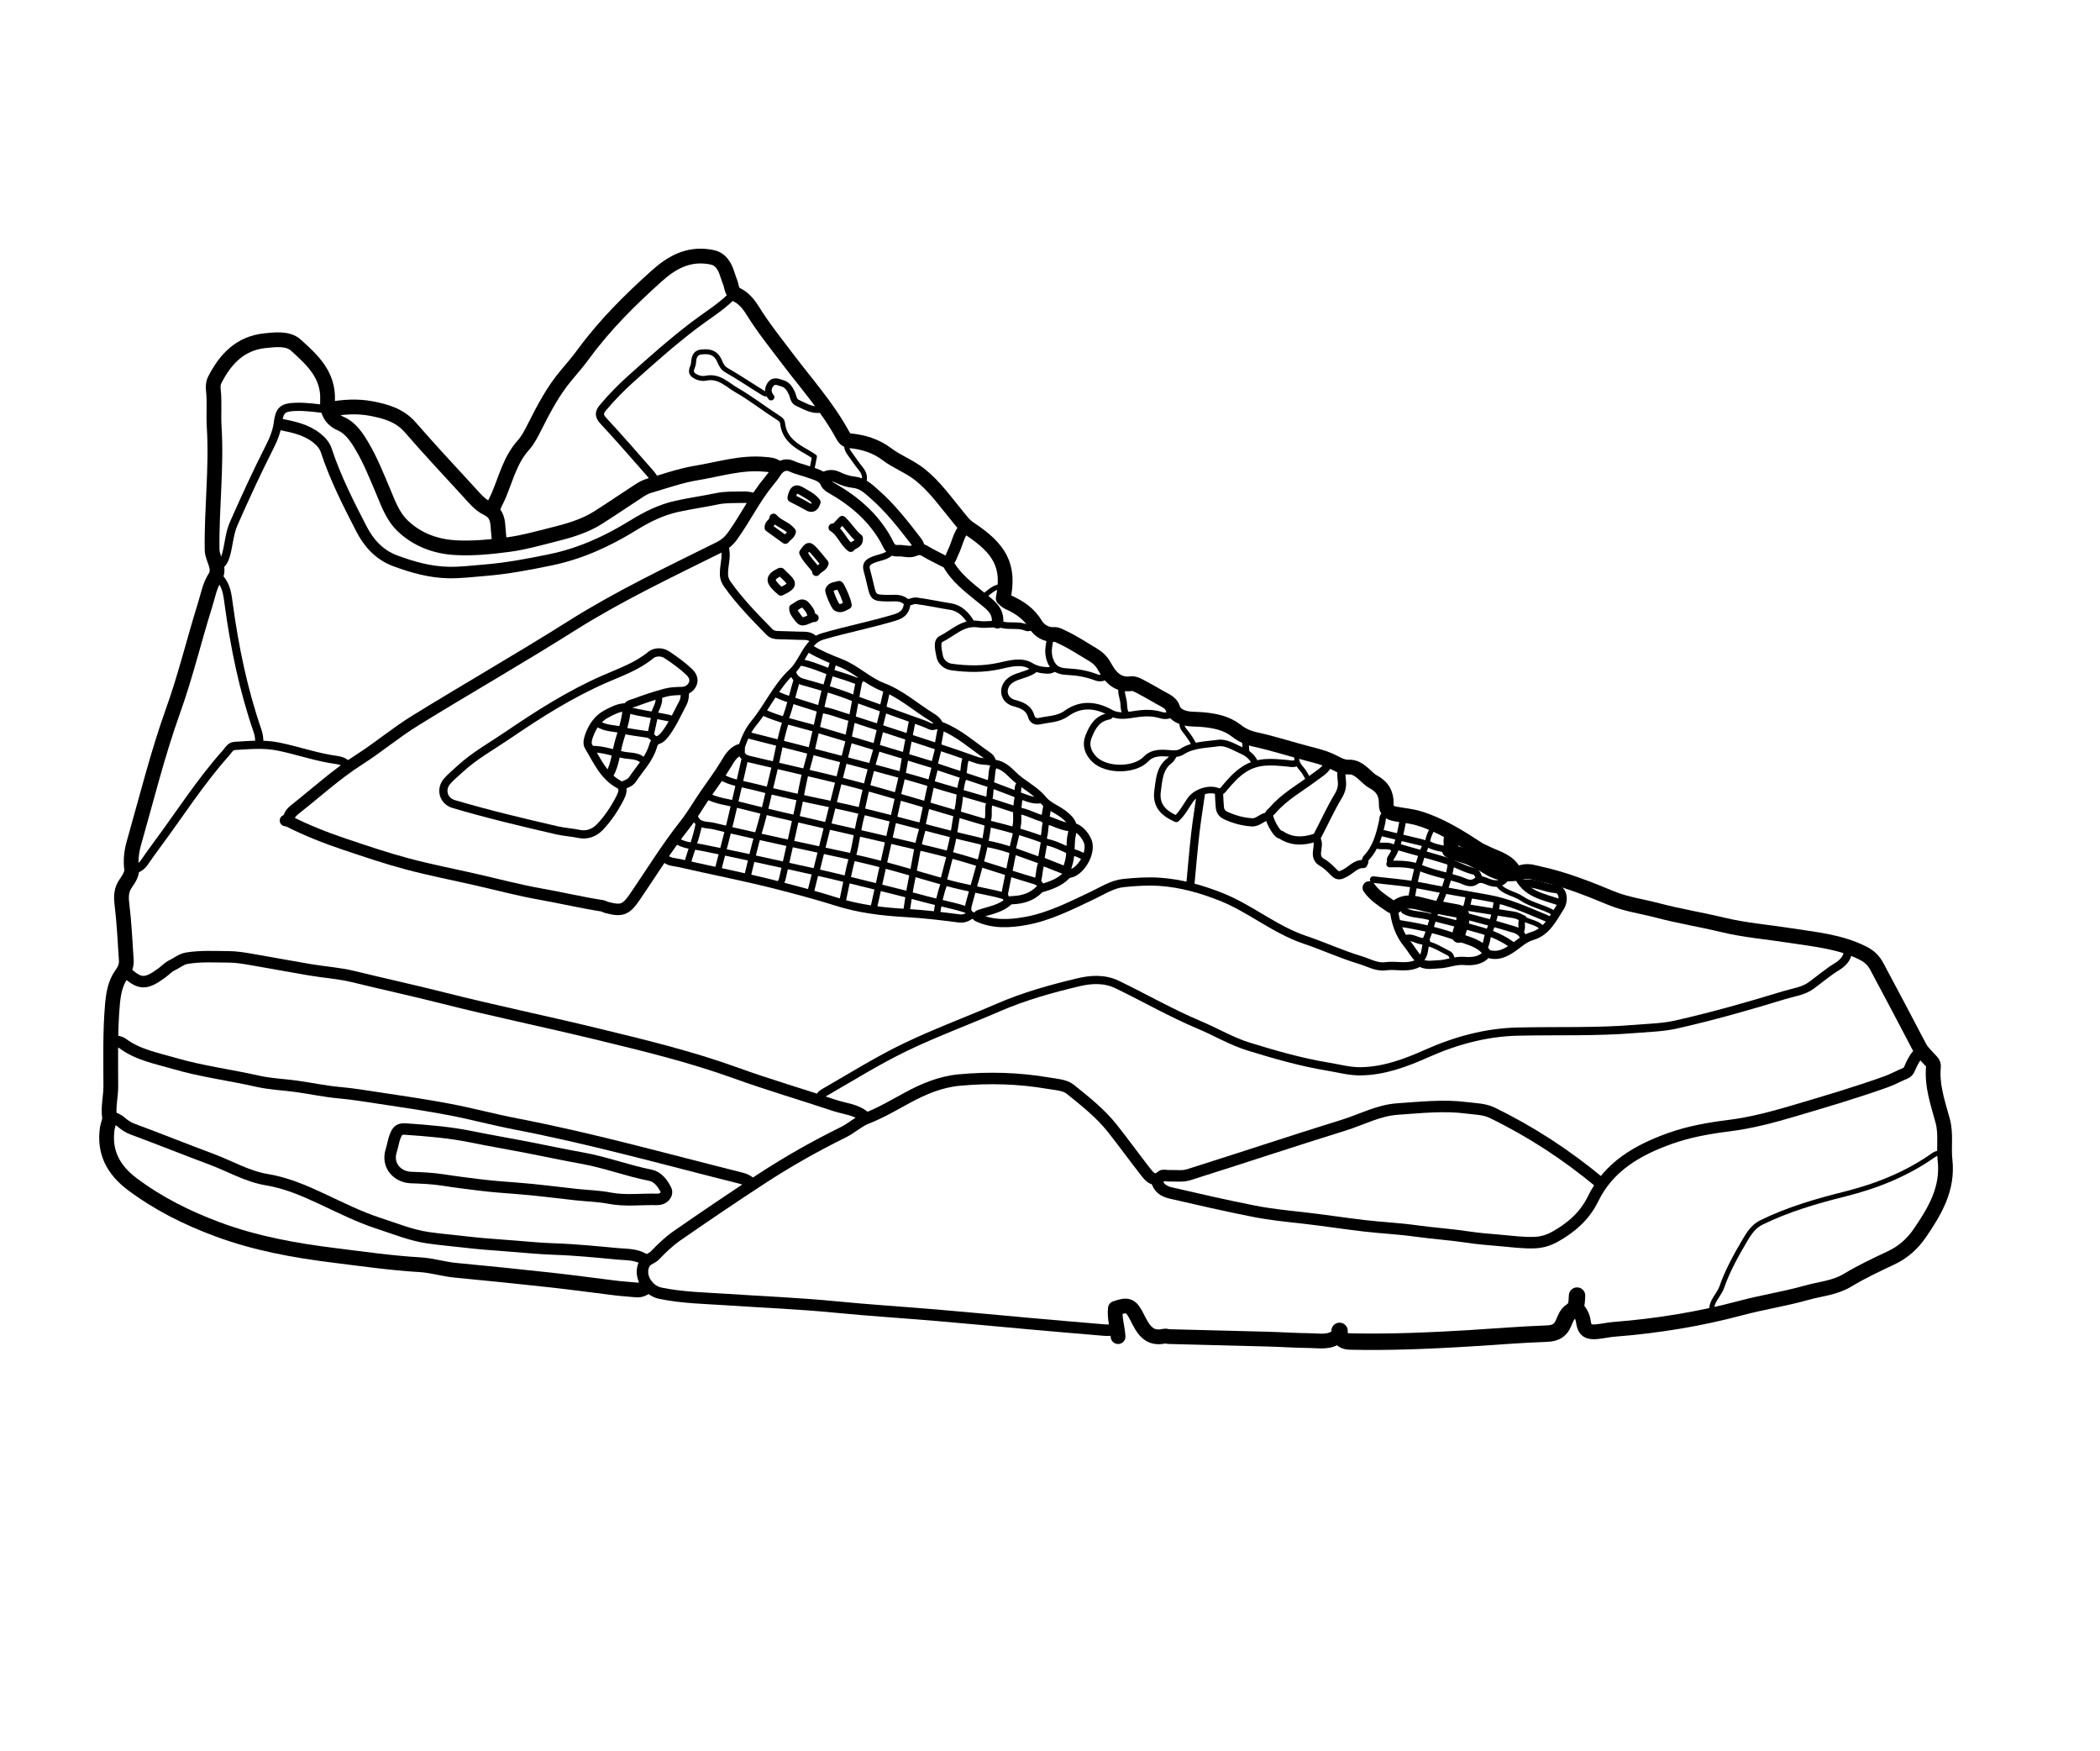 <svg version="1.1" id="Layer_1" xmlns="http://www.w3.org/2000/svg" xmlns:xlink="http://www.w3.org/1999/xlink" x="0px" y="0px"
	 width="100%" viewBox="0 0 1280 1067" enable-background="new 0 0 1280 1067" xml:space="preserve">
<path fill="none" opacity="1" stroke="#000000" stroke-linecap="round" stroke-linejoin="round" stroke-width="5"
	d="
M1126.5,578 
	C1126.564,583.192 1123.994,586.422 1119.573,589.119 
	C1114.103,592.455 1109.186,596.693 1103.995,600.493 
	C1099.087,604.085 1093.057,604.718 1087.479,606.43 
	C1065.672,613.12 1043.716,619.341 1021.466,624.347 
	C1013.514,626.136 1005.177,626.292 996.998,626.976 
	C973.034,628.981 949.001,628.07 925.003,628.626 
	C905.654,629.074 887.172,634.159 869.511,642.025 
	C856.56,647.794 843.314,652.714 828.999,652.822 
	C822.507,652.871 815.991,651.053 809.502,649.99 
	C793.016,647.289 776.966,642.645 761.076,637.755 
	C750.676,634.554 741.087,628.792 730.98,624.547 
	C713.83,617.342 697.721,608.056 681.01,599.979 
	C673.165,596.188 664.947,596.738 657.032,598.634 
	C640.514,602.589 624.15,607.148 608.479,613.951 
	C589.569,622.159 570.148,629.27 551.605,638.218 
	C535.104,646.18 519.466,655.941 503.556,665.097 
	C502.059,665.958 500.043,666.876 499.5,669 
"/>
<path fill="none" opacity="1" stroke="#000000" stroke-linecap="round" stroke-linejoin="round" stroke-width="7"
	d="
M527,680.5 
	C521.656,675.993 514.718,675.657 508.478,673.567 
	C488.538,666.887 468.311,661.022 448.545,653.875 
	C420.597,643.768 391.837,636.862 363.03,629.878 
	C332.068,622.37 300.858,615.957 269.968,608.127 
	C251.872,603.54 233.606,599.596 215.467,595.136 
	C206.828,593.012 197.813,592.453 189.005,590.971 
	C176.819,588.92 164.678,586.599 152.494,584.536 
	C148.199,583.809 143.835,583.102 139.5,583.084 
	C130.998,583.05 122.484,582.498 113.981,583.883 
	C110.447,584.459 108.024,586.734 105.051,588.111 
	C102.632,589.232 100.702,591.382 98.494,592.992 
	C88.674,600.153 85.159,599.983 76.5,592 
"/>
<path fill="none" opacity="1" stroke="#000000" stroke-linecap="round" stroke-linejoin="round" stroke-width="7"
	d="
M69,634.5 
	C71.175,634.302 73.278,634.786 74.975,636.034 
	C84.243,642.85 95.356,644.842 106.011,647.963 
	C122.734,652.861 140.061,655.035 157.03,658.869 
	C164.856,660.637 173.013,660.904 180.996,662.026 
	C189.679,663.245 198.295,665.099 207.011,665.872 
	C214.907,666.572 222.686,667.886 230.493,669.049 
	C245.018,671.212 259.559,673.354 273.983,676.091 
	C287.563,678.668 300.939,682.316 314.514,684.929 
	C337.005,689.258 359.287,694.477 381.492,700.034 
	C404.863,705.883 428.151,712.061 451.523,717.907 
	C453.899,718.501 455.851,719.299 457.5,721 
"/>
<path fill="none" opacity="1" stroke="#000000" stroke-linecap="round" stroke-linejoin="round" stroke-width="7"
	d="
M393.5,768 
	C388.425,764.153 382.3,764.595 376.495,764.058 
	C363.678,762.872 350.848,761.549 337.995,761.143 
	C327.782,760.821 317.666,759.666 307.502,758.969 
	C299.329,758.408 291.135,757.721 283.027,756.771 
	C275.695,755.911 268.3,755.314 260.965,754.242 
	C250.466,752.708 240.89,748.737 230.991,745.529 
	C218.854,741.596 207.513,735.85 196.013,730.473 
	C185.243,725.437 174.465,720.81 162.527,718.835 
	C150.693,716.877 140.186,710.616 129.017,706.454 
	C112.95,700.467 97.041,694.055 80.959,688.11 
	C78.275,687.117 76.065,685.68 74.058,683.933 
	C72.094,682.223 70.066,681.135 67.5,681 
"/>
<path fill="none" opacity="1" stroke="#000000" stroke-linecap="round" stroke-linejoin="round" stroke-width="7"
	d="
M170.5,258.5 
	C178.459,260.119 186.378,261.604 193.084,266.894 
	C195.813,269.047 197.916,271.597 198.884,274.538 
	C204.376,291.224 212.341,306.851 220.326,322.332 
	C224.593,330.603 230.92,338.041 240.909,341.745 
	C251.56,345.694 262.236,348.676 273.502,348.881 
	C280.824,349.014 288.172,348.072 295.499,347.484 
	C309.004,346.401 322.258,343.878 335.528,341.135 
	C353.812,337.355 370.299,329.813 386.047,320.076 
	C394.261,314.998 402.981,310.659 412.513,308.559 
	C420.617,306.774 428.863,305.643 436.989,303.949 
	C442.313,302.84 447.65,303.104 452.999,302.968 
	C455.26,302.911 457.403,303.211 459.5,304 
"/>
<path fill="none" opacity="1" stroke="#000000" stroke-linecap="round" stroke-linejoin="round" stroke-width="7"
	d="
M975,720.5 
	C954.839,703.757 933.051,689.5 909.469,678.063 
	C904.685,675.743 899.184,675.763 893.989,675.086 
	C879.976,673.261 866.01,674.851 851.986,675.796 
	C840.087,676.597 829.96,682.248 819.041,685.631 
	C787.426,695.427 756.032,705.934 724.458,715.865 
	C720.77,717.025 716.501,716.35 712.5,716.491 
	C711.002,716.544 708.925,715.861 708.096,716.607 
	C703.704,720.56 700.927,717.459 698.558,714.454 
	C691.562,705.582 684.993,696.373 677.956,687.535 
	C670.632,678.338 661.382,671.028 652.308,663.739 
	C649.003,661.085 643.556,660.841 638.99,660.057 
	C620.932,656.958 602.689,656.452 584.516,658.166 
	C573.333,659.221 562.903,663.563 552.982,668.966 
	C544.862,673.389 536.953,678.066 528.189,681.485 
	C523.467,683.327 518.974,687.515 513.986,689.971 
	C496.948,698.364 480.434,707.7 464.539,718.059 
	C447.036,729.466 429.733,741.189 412.563,753.091 
	C407.651,756.496 403.275,760.783 399.102,765.098 
	C397.219,767.045 394.405,767.256 392.888,769.937 
	C388.993,776.818 394.285,786.341 402.491,788.044 
	C416.196,790.888 430.132,791.048 444.001,791.986 
	C465.67,793.452 487.374,794.289 509.008,796.418 
	C529.804,798.464 550.673,799.756 571.498,801.523 
	C589.841,803.079 608.165,804.856 626.501,806.493 
	C641.831,807.861 657.164,809.203 672.503,810.464 
	C675.02,810.671 677.632,810.827 680,809.5 
"/>
<path fill="none" opacity="1" stroke="#000000" stroke-linecap="round" stroke-linejoin="round" stroke-width="7"
	d="
M705,719 
	C705.848,723.776 709.331,725.98 713.512,726.947 
	C730.456,730.866 747.403,734.755 764.477,738.116 
	C774.104,740.011 783.78,740.997 793.493,742.066 
	C806.189,743.463 818.817,745.478 831.505,746.955 
	C841.98,748.175 852.55,748.642 862.986,750.1 
	C873.475,751.566 884.044,752.223 894.529,753.811 
	C900.947,754.784 907.512,755.335 914.012,755.855 
	C921.146,756.425 928.246,757.511 935.509,757.2 
	C939.936,757.01 943.939,755.747 947.412,753.84 
	C957.395,748.361 965.883,741.12 971.029,730.514 
	C980.682,710.621 998.48,700.672 1018.066,693.685 
	C1029.581,689.577 1041.754,687.447 1053.989,685.916 
	C1067.419,684.235 1080.529,680.739 1093.472,676.905 
	C1112.42,671.292 1131.399,665.737 1150.014,659.039 
	C1153.838,657.663 1157.343,655.636 1161.059,654.147 
	C1163.76,653.064 1163.966,650.81 1164.923,648.96 
	C1166.501,645.911 1167.873,642.821 1171,641 
"/>
<path fill="none" opacity="1" stroke="#000000" stroke-linecap="round" stroke-linejoin="round" stroke-width="9"
	d="
M923,531.5 
	C919.389,524.259 911.693,522.915 905.404,519.688 
	C904.013,518.974 902.386,518.38 901.01,517.485 
	C889.451,509.978 877.83,502.536 864.476,498.58 
	C859.959,497.242 855.158,496.879 850.503,495.984 
	C847.243,495.358 844.809,494.047 844.953,489.998 
	C845.17,483.903 842.666,479.359 837.048,476.408 
	C834.595,475.12 832.682,472.815 830.496,471.005 
	C828.032,468.963 825.535,467.265 821.997,467.43 
	C817.747,467.629 814.228,465.017 810.552,463.384 
	C806.475,461.573 802.283,460.535 798.017,459.435 
	C787.133,456.629 776.425,453.08 765.457,450.698 
	C760.794,449.686 757.131,448.064 753.391,445.139 
	C747.561,440.579 740.303,439.172 732.999,438.508 
	C728.653,438.113 724.08,438.579 720.073,436.833 
	C718.009,435.934 715.731,434.6 714.819,431.554 
	C713.787,428.107 709.978,426.762 706.989,425.018 
	C702.865,422.612 698.712,420.247 694.476,418.046 
	C692.959,417.258 691.083,416.388 689.514,416.602 
	C680.872,417.78 676.607,412.276 673.083,405.954 
	C671.337,402.822 669.122,400.719 666.053,398.91 
	C660.068,395.382 654.298,391.482 647.989,388.524 
	C646.229,387.699 644.282,386.492 642.51,386.628 
	C637.412,387.018 633.169,383.866 631.333,380.801 
	C627.203,373.904 621.387,370.051 614.519,366.958 
	C613.37,366.441 612.468,365.373 611.483,364.584 
	C615.633,344.504 609.151,334.209 590.909,322.138 
	C587.502,319.884 585.455,316.816 583.069,313.943 
	C575.895,305.303 569.43,296.024 560.48,289.026 
	C554.325,284.214 546.786,281.45 540.643,276.81 
	C533.733,271.592 526.196,269.401 517.993,268.574 
	C515.463,268.318 514.459,266.652 513.544,264.976 
	C504.309,248.072 491.468,233.778 479.95,218.538 
	C472.749,209.008 465.253,199.719 458.942,189.536 
	C456.443,185.502 453.41,181.702 448.983,179.536 
	C445.711,177.935 446.122,174.591 445.04,171.983 
	C443.175,167.487 442.592,162.443 438.547,158.945 
	C436.567,157.233 434.477,156.797 432.011,156.425 
	C419.332,154.517 409.485,159.925 400.488,167.986 
	C384.262,182.523 368.84,197.765 355.885,215.416 
	C352.474,220.063 348.658,224.5 344.936,228.946 
	C337.044,238.371 331.439,249.108 325.949,259.974 
	C323.932,263.967 321.847,268.127 318.901,271.411 
	C311.087,280.121 308.447,291.241 304.129,301.554 
	C302.827,304.663 301.037,307.539 300,310.75 
"/>
<path fill="none" opacity="1" stroke="#000000" stroke-linecap="round" stroke-linejoin="round" stroke-width="5"
	d="
M371.5,472 
	C375.144,465.648 375.402,458.306 377.423,451.477 
	C379.313,445.091 381.505,438.735 382.008,432.001 
	C382.238,428.928 385.17,428.817 387.041,428.109 
	C393.098,425.817 399.273,423.778 405.525,422.092 
	C408.716,421.232 412.162,421.125 415.501,421.058 
	C418.918,420.989 421.313,419.181 422.347,416.442 
	C423.261,414.022 422.234,411.505 420.053,409.444 
	C415.872,405.493 411.245,402.179 406.491,399.014 
	C403.207,396.828 398.994,397.25 396.651,399.183 
	C388.227,406.131 378.078,409.603 368.427,413.834 
	C347.454,423.029 328.31,435.181 309.502,448.003 
	C299.72,454.673 289.278,460.411 280.503,468.503 
	C277.816,470.981 274.939,473.302 272.55,476.043 
	C268.233,480.995 270.215,488.095 276.513,489.956 
	C297.303,496.098 318.385,501.12 339.503,505.986 
	C343.963,507.013 348.551,507.223 353.066,508.19 
	C357.262,509.088 361.979,507.812 365.568,504.066 
	C370.617,498.796 374.561,492.797 377.853,486.424 
	C379.091,484.028 380.868,479.987 377.43,478.13 
	C367.861,472.96 363.964,463.494 358.808,454.965 
	C357.517,452.83 358.436,450.047 359.158,448.057 
	C361.11,442.679 364.344,437.866 369.543,435.079 
	C373.099,433.173 376.785,431.235 381,431 
"/>
<path fill="none" opacity="1" stroke="#000000" stroke-linecap="round" stroke-linejoin="round" stroke-width="7"
	d="
M608,379.5 
	C608.851,371.634 602.849,368.086 597.958,364.051 
	C590.528,357.924 582.749,352.217 577.944,343.531 
	C577.536,342.795 576.355,342.459 575.496,342.007 
	C571.672,339.991 567.719,338.187 564.042,335.931 
	C561.771,334.538 559.879,334.364 557.476,335.448 
	C554.238,336.908 550.807,335.341 547.506,335.584 
	C542.509,335.95 541.721,332.064 540,329 
	C532.415,315.486 521.199,305.705 507.974,298.045 
	C506.27,297.057 504.319,296.082 503.603,294.455 
	C501.511,289.702 496.858,289.095 492.949,287.638 
	C489.512,286.358 485.864,285.688 482.466,284.072 
	C478.874,282.366 475.108,284.05 472.967,287.479 
	C471.647,289.592 470.076,291.563 468.487,293.49 
	C460.032,303.746 454.28,315.794 446.544,326.532 
	C444.271,329.686 441.74,331.851 438.082,333.665 
	C407.749,348.712 377.161,363.218 348.407,381.352 
	C316.983,401.169 284.693,419.606 253.073,439.118 
	C241.29,446.389 230.609,455.432 218.929,462.888 
	C205.009,471.774 192.914,482.889 180.023,493.029 
	C178.232,494.438 176.508,496.091 176.02,498.504 
	C175.778,499.699 175.232,500.254 174,500 
"/>
<path fill="none" opacity="1" stroke="#000000" stroke-linecap="round" stroke-linejoin="round" stroke-width="9"
	d="
M473.5,285 
	C471.31,283.173 468.701,283.184 466.007,282.93 
	C451.779,281.588 438.262,285.961 424.534,288.206 
	C414.694,289.814 405.146,293.261 395.516,296.057 
	C393.404,296.67 391.385,297.822 389.52,299.031 
	C381.141,304.46 372.917,310.132 364.477,315.463 
	C355.904,320.877 346.209,323.545 336.49,325.961 
	C327.703,328.145 318.92,330.667 309.978,331.828 
	C299.239,333.222 288.273,334.356 277.516,333.726 
	C265.681,333.032 254.456,329.034 245.505,320.494 
	C239.141,314.423 236.42,306.186 233.131,298.444 
	C229.391,289.637 225.848,280.779 221.012,272.493 
	C217.664,266.756 213.868,260.871 207.889,258.254 
	C201.009,255.242 199.341,250.017 199.638,244.007 
	C200.409,228.452 190.195,219.154 180.265,210.262 
	C175.544,206.035 167.898,206.935 161.511,207.601 
	C146.497,209.167 137.426,218.683 130.922,231.46 
	C129.782,233.699 129.842,235.861 130.072,237.992 
	C130.86,245.327 130.076,252.682 130.541,259.997 
	C132.13,285.031 128.898,309.979 129.286,335.003 
	C129.376,340.811 134.742,346.026 130.971,351.982 
	C127.747,357.074 126.79,362.934 125.039,368.512 
	C118.312,389.943 113.117,411.833 105.522,433.008 
	C96.058,459.399 89.367,486.629 81.672,513.549 
	C80.243,518.546 79.483,523.964 80.239,529.535 
	C80.595,532.162 78.646,535.516 76.893,537.922 
	C73.89,542.046 73.717,546.083 74.325,551.021 
	C75.712,562.287 76.211,573.664 76.972,585.002 
	C77.185,588.185 76.191,590.818 74.152,593.611 
	C70.15,599.089 69.075,605.803 68.501,612.5 
	C67.087,628.978 67.527,645.495 67.539,662 
	C67.543,668.344 65.828,674.571 66.769,681.034 
	C67.026,682.803 65.749,685.231 65.411,687.487 
	C63.221,702.095 69.203,712.982 80.51,721.487 
	C96.37,733.417 113.901,742.149 132.475,749.066 
	C155.456,757.624 179.324,761.972 203.504,764.968 
	C220.983,767.133 238.461,769.66 256.018,770.687 
	C263.417,771.119 270.272,773.36 277.495,774.048 
	C297.009,775.908 316.512,777.892 335.996,780.037 
	C349.351,781.508 362.663,783.365 376.002,784.98 
	C379.82,785.443 383.676,785.583 387.497,786.029 
	C390.025,786.325 392.098,785.525 394,784 
"/>
<path fill="none" opacity="1" stroke="#000000" stroke-linecap="round" stroke-linejoin="round" stroke-width="7"
	d="
M176,500.5 
	C186.983,506.018 198.388,510.546 210.017,514.449 
	C222.608,518.675 235.213,522.95 248.033,526.378 
	C261.889,530.083 276.002,532.825 289.999,536.002 
	C303.169,538.991 316.243,542.512 329.526,544.852 
	C342.057,547.059 354.434,550.021 367.006,551.96 
	C367.987,552.111 368.739,552.692 369.526,552.904 
	C378.956,555.442 381.496,554.504 386.989,546.493 
	C397.027,531.852 406.321,516.628 417.32,502.754 
	C421.991,496.862 425.618,490.439 429.795,484.359 
	C434.076,478.128 438.68,472.073 442.577,465.546 
	C444.561,462.222 446.595,458.668 450.5,457 
"/>
<path fill="none" opacity="1" stroke="#000000" stroke-linecap="round" stroke-linejoin="round" stroke-width="7"
	d="
M247,688 
	C260.591,688.929 274.103,690.016 287.547,692.772 
	C298.636,695.045 309.855,696.903 320.985,699.078 
	C332.338,701.297 343.681,703.717 355.043,705.761 
	C369.13,708.294 382.476,713.405 396.467,716.166 
	C400.857,717.032 403.901,721.023 405.904,725.048 
	C407.23,727.71 404.547,730.988 400.503,730.878 
	C390.837,730.613 381.162,731.994 371.478,730.115 
	C364.928,728.844 358.163,728.705 351.501,727.992 
	C339.331,726.688 327.19,725.018 314.992,724.115 
	C307.308,723.546 299.642,722.971 291.998,722.016 
	C284.816,721.118 277.639,720.258 270.481,719.117 
	C263.902,718.067 257.174,717.778 250.498,717.557 
	C242.53,717.294 235.443,710.422 238.501,701 
	C239.413,698.19 239.757,695.261 240.851,692.442 
	C241.896,689.751 242.978,687.994 246,688 
"/>
<path fill="none" opacity="1" stroke="#000000" stroke-linecap="round" stroke-linejoin="round" stroke-width="9"
	d="
M885.5,509 
	C883.07,511.608 885.714,515.344 883.497,518.231 
	C887.685,520.607 892.684,521.067 897.115,523.269 
	C900.23,524.818 903.572,526.337 906.384,528.177 
	C913.273,532.685 920.361,533.573 927.985,531.447 
	C931.732,530.401 935.018,531.704 938.508,532.463 
	C953.54,535.73 967.809,541.394 981.906,547.227 
	C991.231,551.085 1001.011,552.33 1010.54,554.849 
	C1023.547,558.287 1036.894,560.414 1049.983,563.57 
	C1063.502,566.83 1077.319,567.923 1090.991,570.06 
	C1106.122,572.424 1121.494,573.726 1135.581,580.839 
	C1139.515,582.826 1142.073,585.382 1143.996,589.002 
	C1152.672,605.331 1161.407,621.629 1169.933,638.035 
	C1171.486,641.024 1173.865,643.112 1176.016,645.486 
	C1177.218,646.812 1178.684,647.981 1178.488,649.999 
	C1177.373,661.497 1181.179,672.2 1184.112,682.97 
	C1186.294,690.984 1184.649,699.033 1185.544,706.995 
	C1187.5,724.375 1179.345,738.062 1170.076,751.552 
	C1165.494,758.22 1159.828,763.128 1152.531,766.566 
	C1143.568,770.79 1134.546,775.025 1126.084,780.139 
	C1118.231,784.885 1109.334,785.432 1100.946,787.809 
	C1087.817,791.529 1074.217,793.566 1061.025,797.093 
	C1035.736,803.852 1010.062,807.994 984.002,810.031 
	C980.485,810.306 977.011,811.106 973.497,811.475 
	C968.084,812.045 965.822,810.696 965.13,805.483 
	C964.669,802.007 963.08,799.482 961,797 
"/>
<path fill="none" opacity="1" stroke="#000000" stroke-linecap="round" stroke-linejoin="round" stroke-width="3"
	d="
M1184.5,702.5 
	C1182.358,702.432 1180.402,702.594 1178.469,703.956 
	C1162.098,715.485 1143.903,722.75 1124.525,727.599 
	C1107.065,731.967 1089.757,736.996 1073.497,744.993 
	C1068.859,747.274 1066.057,751.569 1063.673,755.602 
	C1058.219,764.83 1052.986,774.243 1049.407,784.468 
	C1048.342,787.511 1045.995,790.083 1044.557,793.028 
	C1043.508,795.177 1042.781,797.568 1044,800 
"/>
<path fill="none" opacity="1" stroke="#000000" stroke-linecap="round" stroke-linejoin="round" stroke-width="10"
	d="
M961.25,789.5 
	C960.919,793.029 961.563,796.666 957.585,799.138 
	C955.185,800.629 954.094,803.7 952.926,806.469 
	C951.141,810.698 948.027,812.488 943.006,812.664 
	C927.323,813.216 911.669,814.545 895.999,815.49 
	C871.523,816.966 847.032,818.053 822.501,817.474 
	C818.316,817.375 815.891,814.588 816.5,811 
"/>
<path fill="none" opacity="1" stroke="#000000" stroke-linecap="round" stroke-linejoin="round" stroke-width="9"
	d="
M815.5,814 
	C810.437,818.42 804.286,816.981 798.501,816.932 
	C789.832,816.859 781.169,816.254 772.5,816.016 
	C752.501,815.466 732.5,815.005 712.5,814.481 
	C711.664,814.459 710.459,814.027 710.033,814.132 
	C699.933,816.619 696.54,809.52 692.988,802.506 
	C689.344,795.311 687.5,794.605 679.848,797.304 
	C679.158,803.117 681.13,808.739 681.5,814.5 
"/>
<path fill="none" opacity="1" stroke="#000000" stroke-linecap="round" stroke-linejoin="round" stroke-width="5"
	d="
M906,581.5 
	C902.415,585.745 896.742,585.913 892.536,585.567 
	C886.962,585.109 882.23,587.436 877.004,587.619 
	C873.439,587.743 869.936,588.567 866.497,587.007 
	C866.02,586.79 865.315,586.367 865.027,586.544 
	C858.551,590.54 851.305,587.843 844.473,588.81 
	C839.147,589.565 834.115,586.524 829.004,584.988 
	C817.567,581.552 806.696,576.496 795.429,572.711 
	C776.899,566.485 762.029,553.51 744.033,546.416 
	C732.052,541.693 719.933,538.281 707.01,537.365 
	C699.591,536.838 692.304,537.357 685.007,538.07 
	C678.052,538.75 672.174,542.674 666.038,545.581 
	C652.729,551.886 639.5,558.681 624.957,561.256 
	C615.244,562.975 605.019,563.543 595.5,559 
"/>
<path fill="none" opacity="1" stroke="#000000" stroke-linecap="round" stroke-linejoin="round" stroke-width="9"
	d="
M304.5,331.5 
	C304.167,327.833 303.766,324.171 303.517,320.499 
	C303.199,315.816 302.004,312.184 297.085,309.823 
	C292.219,307.487 288.703,302.963 285.03,298.973 
	C273.283,286.213 261.46,273.513 250.081,260.43 
	C243.702,253.096 235.376,250.712 226.501,248.995 
	C217.794,247.311 209.14,247.926 200.5,249.5 
"/>
<path fill="none" opacity="1" stroke="#000000" stroke-linecap="round" stroke-linejoin="round" stroke-width="5"
	d="
M134,352.5 
	C138.089,356.866 138.656,362.627 139.388,368.015 
	C142.971,394.379 148.314,420.312 157.013,445.496 
	C157.888,448.029 158.138,450.606 158,453.25 
"/>
<path fill="none" opacity="1" stroke="#000000" stroke-linecap="round" stroke-linejoin="round" stroke-width="4"
	d="
M630.5,408 
	C627.384,410.395 623.531,411.098 619.977,412.438 
	C616.572,413.722 613.678,415.576 612.583,419.026 
	C611.29,423.101 613.49,427.141 618.032,428.384 
	C622.819,429.694 626.987,431.135 628.541,436.488 
	C629.214,438.805 631.1,440.015 633.49,439.458 
	C639.09,438.151 644.848,438.478 650.14,434.696 
	C658.618,428.636 667.866,429.212 677.057,434.4 
	C681.62,436.975 687.213,435.937 691.951,435.189 
	C697.33,434.339 702.497,434.194 707.437,435.706 
	C710.274,436.575 712.233,436.1 714.5,435 
"/>
<path fill="none" opacity="1" stroke="#000000" stroke-linecap="round" stroke-linejoin="round" stroke-width="5"
	d="
M211.5,466 
	C209.782,464.027 207.277,463.395 204.988,463.086 
	C192.905,461.455 181.426,457.287 169.519,454.903 
	C160.627,453.123 151.839,454.02 143.003,454.547 
	C140.306,454.708 139.094,457.331 137.558,459.052 
	C121.968,476.512 109.431,496.282 95.509,515.007 
	C92.944,518.458 90.459,521.972 88.014,525.51 
	C86.285,528.012 83.993,529.526 81,530 
"/>
<path fill="none" opacity="1" stroke="#000000" stroke-linecap="round" stroke-linejoin="round" stroke-width="4"
	d="
M630,381 
	C628.633,381.899 627.157,383.146 625.524,382.444 
	C620.831,380.426 615.815,381.918 610.943,380.737 
	C606.378,379.63 601.23,381.134 596.522,380.367 
	C586.996,378.814 580.948,385.796 573.661,389.331 
	C570.525,390.853 572.143,396.52 572.768,399.951 
	C573.344,403.114 576.242,405.952 580.005,406.461 
	C589.709,407.775 599.247,407.973 609.07,405.817 
	C615.196,404.472 622.49,402.263 628.316,405.802 
	C631.817,407.929 634.892,408.338 638.497,408.545 
	C640.019,408.633 641.208,407.997 642.5,407.5 
"/>
<path fill="none" opacity="1" stroke="#000000" stroke-linecap="round" stroke-linejoin="round" stroke-width="5"
	d="
M200,249.5 
	C193.352,248.749 186.755,247.687 179.998,247.936 
	C172.234,248.222 170.348,250.015 169.397,257.487 
	C168.752,262.556 166.891,267.386 164.534,272.017 
	C156.684,287.438 149.471,303.163 142.488,318.995 
	C139.95,324.749 139.567,331.017 138.063,337.016 
	C137.167,340.592 135.973,343.728 132.5,345.5 
"/>
<path fill="none" opacity="1" stroke="#000000" stroke-linecap="round" stroke-linejoin="round" stroke-width="5"
	d="
M445.5,181 
	C438.663,187.686 430.438,192.599 422.891,198.357 
	C409.685,208.432 397.32,219.418 384.974,230.471 
	C378.714,236.077 372.844,242.014 367.466,248.472 
	C364.956,251.484 365.051,253.54 367.902,256.592 
	C377.329,266.682 386.348,277.154 395.487,287.511 
	C397.181,289.432 398.895,291.385 399.5,294 
"/>
<path fill="none" opacity="1" stroke="#000000" stroke-linecap="round" stroke-linejoin="round" stroke-width="4"
	d="
M677,435.5 
	C676.667,435.833 676.373,436.401 675.994,436.465 
	C668.841,437.684 665.836,442.922 663.458,448.984 
	C661.52,453.927 663.066,458.7 666.922,462.577 
	C674.182,469.877 691.552,469.802 698.525,462.524 
	C702.833,458.029 708.632,458.778 713.988,459.167 
	C716.456,459.347 718.52,459.238 720.489,457.982 
	C727.224,453.686 735.134,453.853 742.542,452.795 
	C747.255,452.123 751.989,455.207 756.604,457.266 
	C760.574,459.036 763.312,461.202 765,465 
"/>
<path fill="none" opacity="1" stroke="#000000" stroke-linecap="round" stroke-linejoin="round" stroke-width="5"
	d="
M441.5,333 
	C443.259,338 441.606,343.034 441.302,347.988 
	C441.106,351.197 441.515,353.407 443.402,356.07 
	C450.902,366.656 459.913,375.845 468.96,385.039 
	C470.607,386.713 472.364,387.005 474.5,387.032 
	C479.834,387.101 485.166,387.427 490.5,387.455 
	C492.671,387.466 494.423,388.127 496,389.5 
"/>
<path fill="none" opacity="1" stroke="#000000" stroke-linecap="round" stroke-linejoin="round" stroke-width="3"
	d="
M468,239.5 
	C467,240.741 465.521,239.654 465.071,239.382 
	C457.638,234.881 450.475,229.917 442.921,225.639 
	C440.371,224.194 439.492,222.12 438.569,219.97 
	C436.634,215.464 433.434,213.793 427.497,214.474 
	C423.097,214.978 422.926,218.629 422.673,221.515 
	C422.464,223.901 419.571,226.762 423.447,229.089 
	C425.774,230.486 428.149,230.897 430.484,230.423 
	C438.248,228.848 443.257,234.438 448.899,237.675 
	C457.615,242.677 465.585,248.961 474.073,254.386 
	C475.666,255.404 476.798,256.107 477.01,257.999 
	C478.04,267.219 484.803,271.541 491.993,275.513 
	C493.567,276.383 495.05,277.421 496.441,278.297 
	C495.769,281.655 495.135,284.828 494.5,288 
"/>
<path fill="none" opacity="1" stroke="#000000" stroke-linecap="round" stroke-linejoin="round" stroke-width="4"
	d="
M553,367.5 
	C552.556,372.148 550.727,374.669 545.571,376.235 
	C531,380.662 516.043,383.524 501.444,387.81 
	C497.761,388.892 495.616,390.939 493.524,393.52 
	C489.493,398.492 487.175,405.119 482.752,409.233 
	C472.964,418.338 467.823,430.529 459.568,440.556 
	C456.347,444.469 454.111,449.078 452.419,453.972 
	C450.851,458.511 452.137,461.527 456.493,462.53 
	C471.345,465.951 486.155,469.551 501.003,472.988 
	C525.964,478.767 550.44,486.283 574.999,493.503 
	C584.205,496.209 593.4,498.952 602.323,501.596 
	C600.937,512.507 598.538,522.822 595.519,533.006 
	C593.749,538.975 592.162,544.999 590.502,551 
	C589.306,555.321 590.311,557.195 594.5,558.5 
"/>
<path fill="none" opacity="1" stroke="#000000" stroke-linecap="round" stroke-linejoin="round" stroke-width="5"
	d="
M732,483.5 
	C730.833,491.667 729.48,499.812 728.547,508.005 
	C727.354,518.483 726.5,529 725.5,539.5 
"/>
<path fill="none" opacity="1" stroke="#000000" stroke-linecap="round" stroke-linejoin="round" stroke-width="4"
	d="
M542.5,337 
	C539.296,339.632 535.07,339.734 531.473,341.444 
	C528.298,342.953 527.465,344.421 528.483,348.005 
	C529.234,350.647 529.877,353.323 530.492,356.002 
	C532.379,364.231 532.523,364.317 541,364.52 
	C544.752,364.611 548.635,363.701 552.043,366.446 
	C553.969,367.997 556.057,365.771 558.553,366.102 
	C565.574,367.033 572.501,368.542 579.477,369.646 
	C585.134,370.541 589.069,374.622 592,379.5 
"/>
<path fill="none" opacity="1" stroke="#000000" stroke-linecap="round" stroke-linejoin="round" stroke-width="5"
	d="
M817.5,467.5 
	C817.605,470.337 817.548,473.159 817.898,476.013 
	C818.285,479.173 817.533,482.032 815.682,485.11 
	C810.968,492.947 807.211,501.357 802.928,509.462 
	C802.527,510.221 802.073,510.753 802.513,511.492 
	C805.092,515.815 799.467,521.99 805.945,525.599 
	C808.774,527.175 811.106,529.725 813.469,532.032 
	C815.616,534.129 817.094,533.423 819.595,532.192 
	C823.399,530.32 826.209,526.33 831,526.5 
"/>
<path fill="none" opacity="1" stroke="#000000" stroke-linecap="round" stroke-linejoin="round" stroke-width="4"
	d="
M502,249 
	C495.96,251.064 491.081,247.729 486.017,245.462 
	C483.573,244.368 483.559,241.517 482.598,239.454 
	C481.337,236.75 479.723,234.393 476.967,233.619 
	C474.569,232.946 471.659,231.194 469.481,234.488 
	C467.698,237.185 468.071,239.618 470,242 
"/>
<path fill="none" opacity="1" stroke="#000000" stroke-linecap="round" stroke-linejoin="round" stroke-width="4"
	d="
M715.5,460 
	C714.667,461.167 714.058,462.634 712.963,463.45 
	C706.661,468.147 706.523,475.315 705.572,482.01 
	C704.186,491.779 710.562,496.186 716.967,498.986 
	C720.637,495.761 722.777,491.416 725.507,487.505 
	C728.778,482.818 736.673,480.071 741.974,482.068 
	C744.52,483.027 745.256,481.563 746.544,480.037 
	C750.057,475.871 753.535,471.912 758.352,468.772 
	C766.784,463.275 775.547,464.286 784.491,465.095 
	C786.384,465.267 788.167,465.827 790,465 
"/>
<path fill="none" opacity="1" stroke="#000000" stroke-linecap="round" stroke-linejoin="round" stroke-width="7"
	d="
M502.5,291 
	C505.167,289.612 507.64,289.491 510.553,290.89 
	C513.652,292.378 517.112,293.526 520.513,293.879 
	C525.881,294.437 529.346,297.92 532.949,301.058 
	C542.721,309.567 550.618,319.791 558.491,330.007 
	C559.384,331.166 560.222,332.396 560,334 
"/>
<path fill="none" opacity="1" stroke="#000000" stroke-linecap="round" stroke-linejoin="round" stroke-width="5"
	d="
M743,483 
	C743.167,486 743.225,489.011 743.534,491.996 
	C743.784,494.413 744.934,495.988 747.451,497.109 
	C752.456,499.338 757.492,500.756 762.994,501.102 
	C767.039,501.357 769.309,497.645 773,497.5 
"/>
<path fill="none" opacity="1" stroke="#000000" stroke-linecap="round" stroke-linejoin="round" stroke-width="5"
	d="
M810,464.5 
	C808.654,468.905 804.706,470.962 801.444,473.426 
	C792.632,480.083 782.759,485.379 775.492,493.993 
	C774.886,494.711 773.833,495.221 773.563,496.021 
	C772.773,498.36 777.663,507.588 780.003,508.493 
	C780.148,508.549 780.379,508.432 780.493,508.51 
	C787.134,513.014 794.204,512.946 801.5,510.5 
"/>
<path fill="none" opacity="1" stroke="#000000" stroke-linecap="round" stroke-linejoin="round" stroke-width="4"
	d="
M640.5,387 
	C639.926,392 637.954,396.376 640.032,402.168 
	C642.31,408.518 646.491,409.092 651.009,409.319 
	C656.894,409.614 662.576,410.62 667.933,412.675 
	C670.654,413.72 672.398,413.004 674.5,412 
"/>
<path fill="none" opacity="1" stroke="#000000" stroke-linecap="round" stroke-linejoin="round" stroke-width="5"
	d="
M512,357 
	C513.913,360.672 515.761,364.369 516.654,368.728 
	C514.5,369.724 512.572,371.446 510.014,369.975 
	C508.879,369.322 505.104,360.431 505.521,359.509 
	C506.687,356.934 509.378,357.257 511.5,356.5 
"/>
<path fill="none" opacity="1" stroke="#000000" stroke-linecap="round" stroke-linejoin="round" stroke-width="5"
	d="
M417.5,421.5 
	C417.417,423.923 417.441,426.136 416.145,428.577 
	C412.921,434.649 410.161,440.94 406.066,446.548 
	C404.752,448.347 403.183,450.255 401.436,450.793 
	C399.201,451.482 398.511,453.008 398.077,454.522 
	C395.777,462.547 389.926,468.326 385.491,474.994 
	C383.957,477.301 381.229,477.769 379,479 
"/>
<path fill="none" opacity="1" stroke="#000000" stroke-linecap="round" stroke-linejoin="round" stroke-width="3"
	d="
M516.5,269 
	C515.391,271.822 516.261,274.217 517.986,276.51 
	C520.21,279.467 522.181,282.627 524.542,285.465 
	C527.021,288.445 527.713,291.484 526,295 
"/>
<path fill="none" opacity="1" stroke="#000000" stroke-linecap="round" stroke-linejoin="round" stroke-width="5"
	d="
M635.5,525 
	C640.71,527.061 645.92,529.123 651.778,531.44 
	C647.611,536.871 642.04,539.04 636.432,540.78 
	C635.393,541.103 634.308,541.19 633.508,542.008 
	C629.11,546.503 623.609,548.23 617.501,548.518 
	C616.661,548.557 615.561,548.548 615.042,549.044 
	C609.836,554.02 602.847,554.75 596.509,557.025 
	C596.108,557.169 595.833,557.667 595.5,558 
"/>
<path fill="none" opacity="1" stroke="#000000" stroke-linecap="round" stroke-linejoin="round" stroke-width="7"
	d="
M588,321.5 
	C584.205,325.818 583.458,331.559 580.985,336.492 
	C579.948,338.561 579.55,341.015 577.5,342.5 
"/>
<path fill="none" opacity="1" stroke="#000000" stroke-linecap="round" stroke-linejoin="round" stroke-width="5"
	d="
M638.5,490.5 
	C638.022,493.337 637.545,496.174 636.997,499.427 
	C642.665,500.674 647.685,504.244 654.002,504.106 
	C657.618,504.028 662.882,510.205 663.481,514.503 
	C664.528,522.025 657.593,532.025 651.5,532.5 
"/>
<path fill="none" opacity="1" stroke="#000000" stroke-linecap="round" stroke-linejoin="round" stroke-width="5"
	d="
M405,522.5 
	C407.312,525.437 410.939,525.206 414.02,525.914 
	C434.315,530.581 454.8,534.484 474.949,539.697 
	C486.672,542.73 498.427,545.842 509.996,549.511 
	C523.669,553.847 537.727,555.52 551.995,556.341 
	C562.854,556.966 573.694,558.211 584.481,559.644 
	C587.196,560.005 589.01,559.264 591,558 
"/>
<path fill="none" opacity="1" stroke="#000000" stroke-linecap="round" stroke-linejoin="round" stroke-width="4"
	d="
M412,512 
	C416.63,515.35 422.259,515.381 427.515,516.426 
	C444.062,519.717 460.543,523.285 477.016,526.928 
	C490.677,529.949 504.394,532.869 517.932,536.269 
	C533.292,540.127 548.734,543.731 564.018,547.936 
	C572.47,550.262 581.175,551.646 589.5,554.5 
"/>
<path fill="none" opacity="1" stroke="#000000" stroke-linecap="round" stroke-linejoin="round" stroke-width="5"
	d="
M929,538.5 
	C935.803,537.533 941.798,541.377 948.484,541.767 
	C952.431,541.997 953.868,548.296 950.892,552.93 
	C946.461,559.827 942.678,567.834 933.963,570.374 
	C928.709,571.905 925.234,575.661 920.947,578.417 
	C917.423,580.682 913.562,582.522 908.966,581.69 
	C908.471,581.6 906.865,581.484 906.84,581.444 
	C902.588,574.657 895.208,573.414 888.5,571 
"/>
<path fill="none" opacity="1" stroke="#000000" stroke-linecap="round" stroke-linejoin="round" stroke-width="4"
	d="
M456,448 
	C467.167,450.833 478.343,453.63 489.498,456.508 
	C510.206,461.851 530.9,467.241 551.538,472.862 
	C562.594,475.874 573.47,479.439 584.5,482.5 
"/>
<path fill="none" opacity="1" stroke="#000000" stroke-linecap="round" stroke-linejoin="round" stroke-width="4"
	d="
M924.5,533 
	C929.29,544.97 940.838,546.405 951,550 
"/>
<path fill="none" opacity="1" stroke="#000000" stroke-linecap="round" stroke-linejoin="round" stroke-width="4"
	d="
M551,460.5 
	C536.667,456.167 522.334,451.832 508,447.501 
	C504.668,446.494 501.333,445.5 498,444.5 
"/>
<path fill="none" opacity="1" stroke="#000000" stroke-linecap="round" stroke-linejoin="round" stroke-width="4"
	d="
M519,522 
	C506.667,519.333 494.333,516.667 482,514 
"/>
<path fill="none" opacity="1" stroke="#000000" stroke-linecap="round" stroke-linejoin="round" stroke-width="4"
	d="
M852,562.5 
	C863.535,564.308 874.958,566.596 885.996,570.511 
	C886.693,570.758 887.333,571.167 888,571.5 
"/>
<path fill="none" opacity="1" stroke="#000000" stroke-linecap="round" stroke-linejoin="round" stroke-width="4"
	d="
M439,473 
	C445.083,476.963 452.304,477.591 459.043,479.335 
	C474.575,483.354 490.29,486.707 506.009,489.956 
	C536.795,496.319 566.865,505.548 597.495,512.522 
	C598.201,512.682 598.833,513.167 599.5,513.5 
"/>
<path fill="none" opacity="1" stroke="#000000" stroke-linecap="round" stroke-linejoin="round" stroke-width="4"
	d="
M423.5,498 
	C425.597,503.463 430.979,502.382 435.029,503.38 
	C449.788,507.017 464.666,510.17 479.503,513.487 
	C479.979,513.593 480.5,513.5 481,513.5 
"/>
<path fill="none" opacity="1" stroke="#000000" stroke-linecap="round" stroke-linejoin="round" stroke-width="5"
	d="
M494,395.5 
	C499.877,398.964 506.139,401.562 512.483,404.043 
	C521.788,407.682 528.838,415.133 538.4,418.764 
	C549.237,422.879 558.091,430.954 568.001,436.998 
	C570.004,438.219 571.754,439.655 572.5,442 
"/>
<path fill="none" opacity="1" stroke="#000000" stroke-linecap="round" stroke-linejoin="round" stroke-width="4"
	d="
M431,485 
	C436.941,488.188 443.663,488.748 450.03,490.383 
	C466.942,494.727 483.994,498.527 501.002,502.491 
	C512.657,505.206 524.355,507.743 535.995,510.52 
	C555.734,515.231 575.624,519.355 595,525.499 
	C601.331,527.506 607.667,529.5 614,531.5 
"/>
<path fill="none" opacity="1" stroke="#000000" stroke-linecap="round" stroke-linejoin="round" stroke-width="4"
	d="
M520,522.5 
	C539.274,526.657 558.07,532.569 577.027,537.903 
	C586.704,540.625 596.67,542.319 606.497,544.512 
	C608.35,544.926 610.167,545.5 612,546 
"/>
<path fill="none" opacity="1" stroke="#000000" stroke-linecap="round" stroke-linejoin="round" stroke-width="4"
	d="
M497,444 
	C486.237,440.976 475.258,438.642 465,434 
"/>
<path fill="none" opacity="1" stroke="#000000" stroke-linecap="round" stroke-linejoin="round" stroke-width="4"
	d="
M518.5,437.5 
	C512.459,435.98 506.747,433.277 500.5,432.5 
"/>
<path fill="none" opacity="1" stroke="#000000" stroke-linecap="round" stroke-linejoin="round" stroke-width="4"
	d="
M487.5,403.5 
	C495.161,404.804 502.101,408.365 509.452,410.654 
	C513.3,411.853 517.218,413.032 520.984,414.539 
	C522.724,415.235 523.985,415.105 525,413.5 
"/>
<path fill="none" opacity="1" stroke="#000000" stroke-linecap="round" stroke-linejoin="round" stroke-width="5"
	d="
M574,442.5 
	C584.542,446.62 592.799,454.296 601.976,460.535 
	C603.144,461.33 604.271,462.401 604.5,464 
"/>
<path fill="none" opacity="1" stroke="#000000" stroke-linecap="round" stroke-linejoin="round" stroke-width="4"
	d="
M684.5,417 
	C682.513,420.5 684.272,424.129 684.788,427.455 
	C685.142,429.731 684.818,432.313 686,434.5 
"/>
<path fill="none" opacity="1" stroke="#000000" stroke-linecap="round" stroke-linejoin="round" stroke-width="5"
	d="
M509,321.5 
	C510.378,320.037 511.757,318.574 513.355,316.878 
	C517.37,320.679 519.816,325.152 523.46,327.93 
	C523.805,332.138 519.95,331.616 518.539,333.844 
	C513.949,330.311 512.376,324.391 507.5,321.5 
"/>
<path fill="none" opacity="1" stroke="#000000" stroke-linecap="round" stroke-linejoin="round" stroke-width="4"
	d="
M634.5,540.5 
	C633.844,537.904 631.794,537.135 629.508,536.472 
	C624.648,535.063 619.833,533.5 615,532 
"/>
<path fill="none" opacity="1" stroke="#000000" stroke-linecap="round" stroke-linejoin="round" stroke-width="5"
	d="
M606.5,465.5 
	C611.053,466.167 614.499,469.335 617.312,472.185 
	C622.944,477.89 630.516,480.973 635.683,487.352 
	C639.06,491.522 644.865,493.232 649.096,496.889 
	C652.774,500.068 654.86,502.334 653.392,508.1 
	C652.005,513.549 653.108,519.763 651.496,525.499 
	C651.025,527.174 650.5,528.833 650,530.5 
"/>
<path fill="none" opacity="1" stroke="#000000" stroke-linecap="round" stroke-linejoin="round" stroke-width="4"
	d="
M567.5,477 
	C568.333,473.667 569.166,470.333 570.121,466.514 
	C564.103,464.683 558.052,462.842 552,461 
"/>
<path fill="none" opacity="1" stroke="#000000" stroke-linecap="round" stroke-linejoin="round" stroke-width="4"
	d="
M483.5,410.5 
	C484.554,413.302 486.515,414.732 489.478,415.578 
	C499.917,418.559 510.433,421.342 520.5,425.5 
"/>
<path fill="none" opacity="1" stroke="#000000" stroke-linecap="round" stroke-linejoin="round" stroke-width="4"
	d="
M856,555 
	C860.35,557.435 865.378,557.143 870.045,558.323 
	C880.858,561.058 891.721,563.771 902.403,566.839 
	C909.355,568.836 916.526,571.781 922.5,576.5 
"/>
<path fill="none" opacity="1" stroke="#000000" stroke-linecap="round" stroke-linejoin="round" stroke-width="4"
	d="
M837,536 
	C846.5,537.167 856.108,537.784 865.474,539.63 
	C879.137,542.323 892.869,544.799 906.561,547.145 
	C919.427,549.351 930.774,554.68 942.493,559.518 
	C943.381,559.884 944.167,560.5 945,561 
"/>
<path fill="none" opacity="1" stroke="#000000" stroke-linecap="round" stroke-linejoin="round" stroke-width="4"
	d="
M601.5,501 
	C603.68,497.075 601.288,492.419 603.631,488.266 
	C597.552,486.5 591.526,484.75 585.5,483 
"/>
<path fill="none" opacity="1" stroke="#000000" stroke-linecap="round" stroke-linejoin="round" stroke-width="4"
	d="
M852,516 
	C861.646,518.902 871.427,521.314 881.048,524.349 
	C887.03,526.236 892.376,529.598 898.494,531.026 
	C900.745,531.551 900.773,534.047 902,535.5 
"/>
<path fill="none" opacity="1" stroke="#000000" stroke-linecap="round" stroke-linejoin="round" stroke-width="4"
	d="
M600.5,514 
	C612.542,515.967 623.679,520.772 635.346,524.824 
	C633.231,528.805 633.72,533.081 632.5,537 
"/>
<path fill="none" opacity="1" stroke="#000000" stroke-linecap="round" stroke-linejoin="round" stroke-width="4"
	d="
M892.5,558 
	C901.667,560.5 910.885,562.829 919.973,565.59 
	C923.283,566.596 927.282,567.211 928.5,571.5 
"/>
<path fill="none" opacity="1" stroke="#000000" stroke-linecap="round" stroke-linejoin="round" stroke-width="4"
	d="
M894.5,553 
	C903.833,554.5 913.16,556.045 922.505,557.464 
	C924.522,557.77 926.231,558.657 928.528,559.748 
	C926.209,562.106 928.751,565.476 926.5,568 
"/>
<path fill="none" opacity="1" stroke="#000000" stroke-linecap="round" stroke-linejoin="round" stroke-width="3"
	d="
M721,438 
	C719.936,440.533 720.162,442.756 721.951,445.039 
	C724.256,447.982 726.597,450.956 728,454.5 
"/>
<path fill="none" opacity="1" stroke="#000000" stroke-linecap="round" stroke-linejoin="round" stroke-width="4"
	d="
M603.5,477.5 
	C605.132,473.666 603.771,469.209 606.378,465.424 
	C602.776,463.507 598.994,464.49 595.425,463.21 
	C577.422,456.753 559.169,450.992 540.999,445.004 
	C533.84,442.645 526.667,440.333 519.5,438 
"/>
<path fill="none" opacity="1" stroke="#000000" stroke-linecap="round" stroke-linejoin="round" stroke-width="4"
	d="
M499.5,432 
	C492.667,429.833 485.82,427.708 479.008,425.475 
	C476.956,424.802 475,423.833 473,423 
"/>
<path fill="none" opacity="1" stroke="#000000" stroke-linecap="round" stroke-linejoin="round" stroke-width="4"
	d="
M521.5,426 
	C532.667,430 543.839,433.985 554.997,438.008 
	C559.015,439.457 563.12,440.75 566.956,442.591 
	C569.358,443.744 571.333,441.091 573.736,442.653 
	C573.004,446.696 572.252,450.848 571.5,455 
"/>
<path fill="none" opacity="1" stroke="#000000" stroke-linecap="round" stroke-linejoin="round" stroke-width="4"
	d="
M570.5,467 
	C581.856,470.766 593.212,474.533 604.617,478.315 
	C602.75,481.259 604.082,484.703 602.5,487.5 
"/>
<path fill="none" opacity="1" stroke="#000000" stroke-linecap="round" stroke-linejoin="round" stroke-width="5"
	d="
M482.5,303.5 
	C485.667,305.167 488.919,306.691 491.977,308.539 
	C495.276,310.533 496.679,309.061 497.666,305.974 
	C495.361,302.926 492.014,301.392 488.971,299.547 
	C485.095,297.197 483.804,297.991 482.5,303 
"/>
<path fill="none" opacity="1" stroke="#000000" stroke-linecap="round" stroke-linejoin="round" stroke-width="5"
	d="
M471.5,315.5 
	C474.517,319.174 479.649,320.112 482.643,323.974 
	C482.098,326.328 479.988,327.138 478.682,328.903 
	C474.989,326.239 471.61,323.801 468.534,321.581 
	C468.389,319.077 470.654,318.638 471,317 
"/>
<path fill="none" opacity="1" stroke="#000000" stroke-linecap="round" stroke-linejoin="round" stroke-width="4"
	d="
M636.5,499 
	C630.974,497.949 626.173,494.581 620.5,494 
"/>
<path fill="none" opacity="1" stroke="#000000" stroke-linecap="round" stroke-linejoin="round" stroke-width="4"
	d="
M364.5,441 
	C368.868,444.021 374.187,443.612 379.029,444.889 
	C384.065,446.218 389.334,446.662 394.5,447.502 
	C396.448,447.819 397.698,449.203 399,450.5 
"/>
<path fill="none" opacity="1" stroke="#000000" stroke-linecap="round" stroke-linejoin="round" stroke-width="4"
	d="
M392,463.5 
	C388.783,460.309 384.37,460.832 380.478,460.121 
	C373.983,458.933 367.718,456.449 361,456.5 
"/>
<path fill="none" opacity="1" stroke="#000000" stroke-linecap="round" stroke-linejoin="round" stroke-width="5"
	d="
M494.5,376.5 
	C495.007,373.397 492.943,371.026 491.35,369.126 
	C488.603,365.849 486.058,369.421 483.499,370.536 
	C483.46,372.036 484.031,373.249 484.951,374.535 
	C488.476,379.464 488.395,379.495 494.01,377.023 
	C494.77,376.689 495.667,376.667 496.5,376.5 
"/>
<path fill="none" opacity="1" stroke="#000000" stroke-linecap="round" stroke-linejoin="round" stroke-width="4"
	d="
M842,507.5 
	C850.333,509.5 858.67,511.488 866.995,513.521 
	C867.701,513.694 868.333,514.167 869,514.5 
"/>
<path fill="none" opacity="1" stroke="#000000" stroke-linecap="round" stroke-linejoin="round" stroke-width="4"
	d="
M579,521.5 
	C577.667,526.667 576.333,531.833 575,537 
"/>
<path fill="none" opacity="1" stroke="#000000" stroke-linecap="round" stroke-linejoin="round" stroke-width="4"
	d="
M604,488.5 
	C609.167,490.167 614.333,491.833 619.5,493.5 
"/>
<path fill="none" opacity="1" stroke="#000000" stroke-linecap="round" stroke-linejoin="round" stroke-width="4"
	d="
M382.5,432.5 
	C390.687,434.898 399.195,435.695 407.496,437.519 
	C408.361,437.709 409.167,438.167 410,438.5 
"/>
<path fill="none" opacity="1" stroke="#000000" stroke-linecap="round" stroke-linejoin="round" stroke-width="4"
	d="
M603,502 
	C614.379,504.822 625.708,507.804 636.627,512.035 
	C635.862,516.338 635.181,520.169 634.5,524 
"/>
<path fill="none" opacity="1" stroke="#000000" stroke-linecap="round" stroke-linejoin="round" stroke-width="4"
	d="
M454,462.5 
	C451.167,474.833 448.44,487.192 445.467,499.492 
	C442.96,509.864 440.167,520.167 437.5,530.5 
"/>
<path fill="none" opacity="1" stroke="#000000" stroke-linecap="round" stroke-linejoin="round" stroke-width="4"
	d="
M652,518.5 
	C647.087,516.429 642.379,513.8 637,513 
"/>
<path fill="none" opacity="1" stroke="#000000" stroke-linecap="round" stroke-linejoin="round" stroke-width="4"
	d="
M562.5,504.5 
	C559.113,515.106 557.845,526.17 555.552,537.011 
	C554.261,543.116 553.5,549.333 552.5,555.5 
"/>
<path fill="none" opacity="1" stroke="#000000" stroke-linecap="round" stroke-linejoin="round" stroke-width="3"
	d="
M913.5,539.5 
	C917.069,544.087 923.056,544.428 927.514,547.479 
	C933.318,551.451 940.436,552.565 946.5,556 
"/>
<path fill="none" opacity="1" stroke="#000000" stroke-linecap="round" stroke-linejoin="round" stroke-width="4"
	d="
M479,439.5 
	C475.666,449.632 474.155,460.202 471.568,470.517 
	C468.56,482.515 466.191,494.658 462.591,506.528 
	C459.802,515.723 457.833,525.167 455.5,534.5 
"/>
<path fill="none" opacity="1" stroke="#000000" stroke-linecap="round" stroke-linejoin="round" stroke-width="4"
	d="
M503,420 
	C499.025,436.133 496.182,452.523 491.6,468.529 
	C489.357,476.364 488.236,484.515 486.485,492.497 
	C483.373,506.675 480.183,520.837 476.975,534.994 
	C476.663,536.37 476,537.667 475.5,539 
"/>
<path fill="none" opacity="1" stroke="#000000" stroke-linecap="round" stroke-linejoin="round" stroke-width="4"
	d="
M517.5,451 
	C514.5,463 511.5,475 508.5,487 
	C504.833,501.667 501.167,516.333 497.5,531 
"/>
<path fill="none" opacity="1" stroke="#000000" stroke-linecap="round" stroke-linejoin="round" stroke-width="8"
	d="
M834.5,541 
	C837.584,545.547 842.138,548.43 846.533,551.453 
	C847.773,552.306 849.332,553.75 850.975,552.468 
	C857.576,547.315 864.295,550.564 870.999,552.006 
	C872.341,552.295 873.667,552.667 875,553 
"/>
<path fill="none" opacity="1" stroke="#000000" stroke-linecap="round" stroke-linejoin="round" stroke-width="4"
	d="
M605,478.5 
	C609.833,480.333 614.667,482.167 619.5,484 
"/>
<path fill="none" opacity="1" stroke="#000000" stroke-linecap="round" stroke-linejoin="round" stroke-width="4"
	d="
M525.5,495 
	C522.791,503.842 522.11,513.112 519.615,522.032 
	C517.092,531.053 515.5,540.333 513.5,549.5 
"/>
<path fill="none" opacity="1" stroke="#000000" stroke-linecap="round" stroke-linejoin="round" stroke-width="4"
	d="
M547.5,486 
	C544.833,498 542.167,510 539.5,522 
	C537.167,532.5 534.833,543 532.5,553.5 
"/>
<path fill="none" opacity="1" stroke="#000000" stroke-linecap="round" stroke-linejoin="round" stroke-width="8"
	d="
M877,553 
	C880.5,553.667 883.989,554.399 887.503,554.981 
	C890.733,555.515 892.19,556.738 891.654,560.522 
	C891.159,564.018 889.38,567.053 889,570.5 
"/>
<path fill="none" opacity="1" stroke="#000000" stroke-linecap="round" stroke-linejoin="round" stroke-width="3"
	d="
M870,575 
	C874.74,576.118 878.768,578.766 883.035,580.931 
	C884.92,581.887 884.768,583.603 885.5,585 
"/>
<path fill="none" opacity="1" stroke="#000000" stroke-linecap="round" stroke-linejoin="round" stroke-width="4"
	d="
M617.5,519 
	C615.833,527.333 614.161,535.666 612.504,544.001 
	C612.108,545.995 613.38,547.434 614.25,549 
"/>
<path fill="none" opacity="1" stroke="#000000" stroke-linecap="round" stroke-linejoin="round" stroke-width="4"
	d="
M534.5,456 
	C530.713,468.512 527.672,481.21 525,494 
"/>
<path fill="none" opacity="1" stroke="#000000" stroke-linecap="round" stroke-linejoin="round" stroke-width="4"
	d="
M426,502 
	C424.51,510.327 421.22,518.134 419,526.25 
"/>
<path fill="none" opacity="1" stroke="#000000" stroke-linecap="round" stroke-linejoin="round" stroke-width="4"
	d="
M622,477.5 
	C619.474,479.095 621.21,482 619.723,484.319 
	C624.581,485.51 628.825,488.367 634,487.5 
"/>
<path fill="none" opacity="1" stroke="#000000" stroke-linecap="round" stroke-linejoin="round" stroke-width="4"
	d="
M860,549 
	C862.102,537.044 864.344,525.127 869.604,513.763 
	C873.655,516.499 878.457,516.811 883,518 
"/>
<path fill="none" opacity="1" stroke="#000000" stroke-linecap="round" stroke-linejoin="round" stroke-width="4"
	d="
M567.5,478 
	C565.667,486.5 563.833,495 562,503.5 
"/>
<path fill="none" opacity="1" stroke="#000000" stroke-linecap="round" stroke-linejoin="round" stroke-width="5"
	d="
M849.5,553.5 
	C850.339,561.604 852.685,569.128 858.002,575.498 
	C860.44,578.418 862.076,581.959 865,584.5 
"/>
<path fill="none" opacity="1" stroke="#000000" stroke-linecap="round" stroke-linejoin="round" stroke-width="4"
	d="
M556,439.5 
	C554.167,449.167 552.144,458.803 550.573,468.512 
	C549.671,474.088 548.328,479.534 547,485 
"/>
<path fill="none" opacity="1" stroke="#000000" stroke-linecap="round" stroke-linejoin="round" stroke-width="4"
	d="
M587.5,473 
	C584.805,479.226 585.333,486.031 583.992,492.498 
	C582.06,501.813 581.337,511.364 578.5,520.5 
"/>
<path fill="none" opacity="1" stroke="#000000" stroke-linecap="round" stroke-linejoin="round" stroke-width="4"
	d="
M497,532 
	C496,536 495,540 494,544 
"/>
<path fill="none" opacity="1" stroke="#000000" stroke-linecap="round" stroke-linejoin="round" stroke-width="3"
	d="
M611.5,357.5 
	C606.238,356.976 603.155,360.81 599.5,363.5 
"/>
<path fill="none" opacity="1" stroke="#000000" stroke-linecap="round" stroke-linejoin="round" stroke-width="4"
	d="
M485.5,415 
	C483.111,422.817 481.541,430.877 478.5,438.5 
"/>
<path fill="none" opacity="1" stroke="#000000" stroke-linecap="round" stroke-linejoin="round" stroke-width="4"
	d="
M575.5,538 
	C573.329,544.345 571.725,550.821 571,557.5 
"/>
<path fill="none" opacity="1" stroke="#000000" stroke-linecap="round" stroke-linejoin="round" stroke-width="4"
	d="
M523.5,415.5 
	C521.833,424.5 520.174,433.501 518.495,442.499 
	C518.027,445.005 517.5,447.5 517,450 
"/>
<path fill="none" opacity="1" stroke="#000000" stroke-linecap="round" stroke-linejoin="round" stroke-width="4"
	d="
M399,436.5 
	C398.167,440.333 397.333,444.167 396.5,448 
"/>
<path fill="none" opacity="1" stroke="#000000" stroke-linecap="round" stroke-linejoin="round" stroke-width="5"
	d="
M621,485.5 
	C620.124,489.792 619.893,494.142 620.031,498.499 
	C620.114,501.083 619.817,503.564 619,506 
"/>
<path fill="none" opacity="1" stroke="#000000" stroke-linecap="round" stroke-linejoin="round" stroke-width="4"
	d="
M855.5,498 
	C853.666,506.6 852.685,515.46 847.562,523.042 
	C847.098,523.728 847.5,525 847.5,526 
"/>
<path fill="none" opacity="1" stroke="#000000" stroke-linecap="round" stroke-linejoin="round" stroke-width="4"
	d="
M638,500.5 
	C636.341,503.979 637.512,508.101 635.5,511.5 
"/>
<path fill="none" opacity="1" stroke="#000000" stroke-linecap="round" stroke-linejoin="round" stroke-width="4"
	d="
M401.5,424.5 
	C402.233,428.639 399.687,431.884 398.5,435.5 
"/>
<path fill="none" opacity="1" stroke="#000000" stroke-linecap="round" stroke-linejoin="round" stroke-width="4"
	d="
M857,571.75 
	C861.527,570.365 864.762,574.623 869.653,573.417 
	C868.153,577.879 868.903,581.738 866,584.5 
"/>
<path fill="none" opacity="1" stroke="#000000" stroke-linecap="round" stroke-linejoin="round" stroke-width="4"
	d="
M540.5,421 
	C539.667,424.667 538.833,428.333 538,432 
"/>
<path fill="none" opacity="1" stroke="#000000" stroke-linecap="round" stroke-linejoin="round" stroke-width="4"
	d="
M839,515 
	C842.532,516.427 846.926,514.059 850,517.5 
"/>
<path fill="none" opacity="1" stroke="#000000" stroke-linecap="round" stroke-linejoin="round" stroke-width="4"
	d="
M844,496.5 
	C842.455,497.652 842.795,499.39 842.435,500.985 
	C840.63,508.981 838.542,516.885 832.544,523.043 
	C832.046,523.553 832.167,524.667 832,525.5 
"/>
<path fill="none" opacity="1" stroke="#000000" stroke-linecap="round" stroke-linejoin="round" stroke-width="3"
	d="
M791,459 
	C789.462,462.791 790.834,465.698 793.435,468.559 
	C795.116,470.41 796.167,472.833 797.5,475 
"/>
<path fill="none" opacity="1" stroke="#000000" stroke-linecap="round" stroke-linejoin="round" stroke-width="4"
	d="
M536.5,444.5 
	C535.667,448 534.833,451.5 534,455 
"/>
<path fill="none" opacity="1" stroke="#000000" stroke-linecap="round" stroke-linejoin="round" stroke-width="5"
	d="
M497.5,347.5 
	C495.008,343.867 491.569,340.956 489.649,336.791 
	C492.78,332.387 493.1,332.298 496.48,336.019 
	C498.631,338.387 500.585,340.935 502.554,343.314 
	C501.753,346.087 498.776,346.443 497.5,348.5 
"/>
<path fill="none" opacity="1" stroke="#000000" stroke-linecap="round" stroke-linejoin="round" stroke-width="4"
	d="
M619.5,507.5 
	C618.667,511 617.833,514.5 617,518 
"/>
<path fill="none" opacity="1" stroke="#000000" stroke-linecap="round" stroke-linejoin="round" stroke-width="4"
	d="
M589,461.5 
	C587.503,464.842 587.72,468.51 587,472 
"/>
<path fill="none" opacity="1" stroke="#000000" stroke-linecap="round" stroke-linejoin="round" stroke-width="3"
	d="
M929,560 
	C932.375,561.929 936.557,562.163 939.5,565 
"/>
<path fill="none" opacity="1" stroke="#000000" stroke-linecap="round" stroke-linejoin="round" stroke-width="4"
	d="
M538.5,433 
	C537.667,436.333 536.833,439.667 536,443 
"/>
<path fill="none" opacity="1" stroke="#000000" stroke-linecap="round" stroke-linejoin="round" stroke-width="4"
	d="
M572,456 
	C571.167,459.333 570.333,462.667 569.5,466 
"/>
<path fill="none" opacity="1" stroke="#000000" stroke-linecap="round" stroke-linejoin="round" stroke-width="4"
	d="
M885,520 
	C884.659,531.091 881.129,541.646 876.589,551.307 
	C873.094,558.747 872.045,566.769 868.5,574 
"/>
<path fill="none" opacity="1" stroke="#000000" stroke-linecap="round" stroke-linejoin="round" stroke-width="4"
	d="
M508,403 
	C506.5,408.333 505,413.667 503.5,419 
"/>
<path fill="none" opacity="1" stroke="#000000" stroke-linecap="round" stroke-linejoin="round" stroke-width="4"
	d="
M907,569.5 
	C906.336,572.383 905.969,575.354 904.5,578 
"/>
<path fill="none" opacity="1" stroke="#000000" stroke-linecap="round" stroke-linejoin="round" stroke-width="3"
	d="
M873,505 
	C871.613,507.697 870.418,510.461 870,513.5 
"/>
<path fill="none" opacity="1" stroke="#000000" stroke-linecap="round" stroke-linejoin="round" stroke-width="4"
	d="
M661,522.5 
	C658.625,520.666 655.829,519.796 653,519 
"/>
<path fill="none" opacity="1" stroke="#000000" stroke-linecap="round" stroke-linejoin="round" stroke-width="4"
	d="
M759,450.5 
	C759.167,453 759.333,455.5 759.5,458 
"/>
<path fill="none" opacity="1" stroke="#000000" stroke-linecap="round" stroke-linejoin="round" stroke-width="4"
	d="
M896,545.5 
	C893.965,548.649 895.375,553.521 891,555.5 
"/>
<path fill="none" opacity="1" stroke="#000000" stroke-linecap="round" stroke-linejoin="round" stroke-width="5"
	d="
M476,348.5 
	C476.667,349.167 477.32,349.847 478.002,350.498 
	C483.103,355.365 484.322,356.552 476,360.5 
	C468.607,354.242 468.509,351.887 475.5,348.5 
"/>
<path fill="none" opacity="1" stroke="#000000" stroke-linecap="round" stroke-linejoin="round" stroke-width="4"
	d="
M912.5,549 
	C911.641,555.707 909.949,562.201 907.5,568.5 
"/>
<path fill="none" opacity="1" stroke="#000000" stroke-linecap="round" stroke-linejoin="round" stroke-width="4"
	d="
M918,535 
	C914.646,539.541 910.307,538.823 906.031,536.929 
	C903.69,535.892 901.553,535.587 899.525,537.036 
	C896.122,539.468 892.667,536.983 890.107,536.165 
	C881.929,533.554 873.433,532.074 865.4,528.742 
	C859.797,526.418 853.252,526.381 847,526.5 
"/>
</svg>